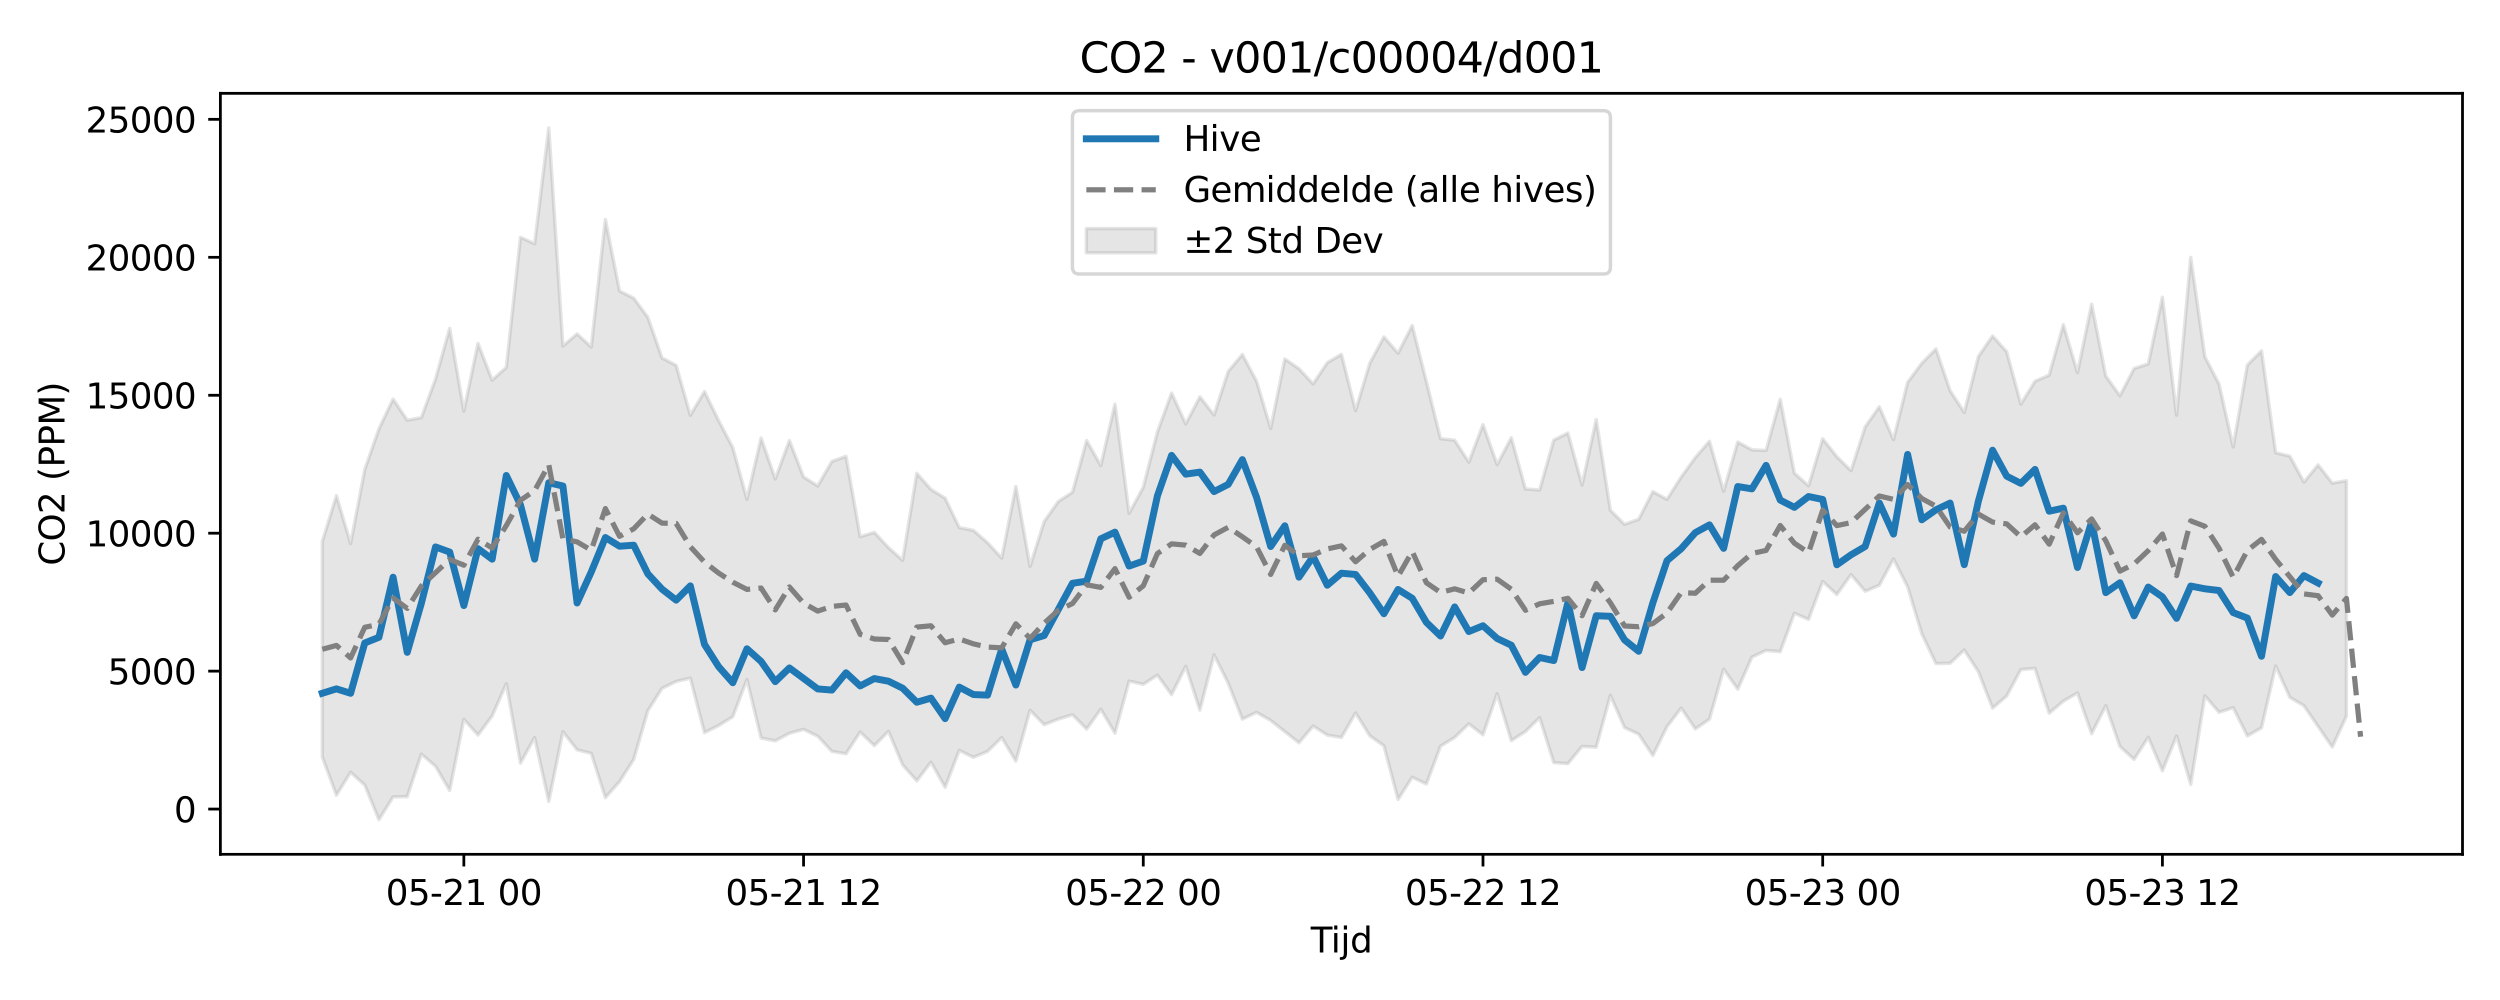 <?xml version="1.0" encoding="utf-8" standalone="no"?>
<!DOCTYPE svg PUBLIC "-//W3C//DTD SVG 1.1//EN"
  "http://www.w3.org/Graphics/SVG/1.1/DTD/svg11.dtd">
<svg xmlns:xlink="http://www.w3.org/1999/xlink" width="720pt" height="288pt" viewBox="0 0 720 288" xmlns="http://www.w3.org/2000/svg" version="1.1">
 <defs>
  <style type="text/css">*{stroke-linejoin: round; stroke-linecap: butt}</style>
 </defs>
 <g id="figure_1">
  <g id="patch_1">
   <path d="M 0 288 
L 720 288 
L 720 0 
L 0 0 
z
" style="fill: #ffffff"/>
  </g>
  <g id="axes_1">
   <g id="patch_2">
    <path d="M 63.47 246.04 
L 709.2 246.04 
L 709.2 26.88 
L 63.47 26.88 
z
" style="fill: #ffffff"/>
   </g>
   <g id="FillBetweenPolyCollection_1">
    <defs>
     <path id="mfea857aa6c" d="M 92.821 -132.054 
L 92.821 -69.975 
L 96.898 -58.999 
L 100.975 -65.583 
L 105.051 -61.902 
L 109.128 -51.922 
L 113.204 -58.474 
L 117.281 -58.574 
L 121.357 -70.798 
L 125.434 -67.307 
L 129.511 -60.344 
L 133.587 -80.841 
L 137.664 -76.312 
L 141.74 -81.782 
L 145.817 -91.081 
L 149.893 -68.21 
L 153.97 -75.585 
L 158.047 -57.185 
L 162.123 -77.263 
L 166.2 -72.052 
L 170.276 -71.029 
L 174.353 -58.283 
L 178.43 -62.899 
L 182.506 -69.274 
L 186.583 -83.303 
L 190.659 -89.756 
L 194.736 -91.736 
L 198.812 -92.7 
L 202.889 -77.012 
L 206.966 -79.043 
L 211.042 -81.582 
L 215.119 -92.284 
L 219.195 -75.438 
L 223.272 -74.632 
L 227.348 -76.808 
L 231.425 -77.941 
L 235.502 -75.975 
L 239.578 -71.598 
L 243.655 -70.934 
L 247.731 -77.173 
L 251.808 -73.251 
L 255.884 -77.37 
L 259.961 -67.697 
L 264.038 -63.11 
L 268.114 -68.499 
L 272.191 -61.257 
L 276.267 -71.893 
L 280.344 -69.884 
L 284.421 -71.6 
L 288.497 -75.577 
L 292.574 -68.783 
L 296.65 -83.441 
L 300.727 -79.294 
L 304.803 -80.9 
L 308.88 -82.152 
L 312.957 -78.029 
L 317.033 -83.745 
L 321.11 -76.859 
L 325.186 -91.837 
L 329.263 -90.915 
L 333.339 -93.556 
L 337.416 -87.937 
L 341.493 -96.091 
L 345.569 -83.481 
L 349.646 -99.398 
L 353.722 -91.257 
L 357.799 -80.893 
L 361.876 -82.843 
L 365.952 -80.51 
L 370.029 -77.289 
L 374.105 -74.078 
L 378.182 -78.895 
L 382.258 -76.293 
L 386.335 -75.614 
L 390.412 -82.674 
L 394.488 -76.112 
L 398.565 -73.192 
L 402.641 -57.764 
L 406.718 -64.152 
L 410.794 -62.203 
L 414.871 -73.1 
L 418.948 -75.61 
L 423.024 -79.529 
L 427.101 -76.381 
L 431.177 -88.206 
L 435.254 -74.687 
L 439.331 -77.323 
L 443.407 -81.313 
L 447.484 -68.361 
L 451.56 -68.074 
L 455.637 -73.038 
L 459.713 -72.796 
L 463.79 -87.736 
L 467.867 -78.456 
L 471.943 -76.563 
L 476.02 -70.4 
L 480.096 -78.723 
L 484.173 -84.074 
L 488.249 -78.067 
L 492.326 -80.875 
L 496.403 -95.287 
L 500.479 -89.508 
L 504.556 -98.753 
L 508.632 -100.675 
L 512.709 -100.31 
L 516.786 -111.386 
L 520.862 -109.603 
L 524.939 -120.545 
L 529.015 -116.781 
L 533.092 -122.515 
L 537.168 -117.712 
L 541.245 -119.445 
L 545.322 -127.027 
L 549.398 -119.003 
L 553.475 -105.485 
L 557.551 -96.894 
L 561.628 -96.974 
L 565.704 -100.795 
L 569.781 -94.563 
L 573.858 -84.042 
L 577.934 -87.558 
L 582.011 -95.163 
L 586.087 -95.51 
L 590.164 -82.598 
L 594.24 -86.057 
L 598.317 -88.437 
L 602.394 -76.693 
L 606.47 -84.758 
L 610.547 -73.008 
L 614.623 -69.289 
L 618.7 -75.658 
L 622.777 -65.997 
L 626.853 -76.038 
L 630.93 -62.093 
L 635.006 -87.605 
L 639.083 -82.86 
L 643.159 -84.189 
L 647.236 -76.063 
L 651.313 -78.372 
L 655.389 -96.195 
L 659.466 -87.16 
L 663.542 -84.752 
L 667.619 -78.768 
L 671.695 -72.855 
L 675.772 -81.743 
L 675.772 -149.561 
L 675.772 -149.561 
L 671.695 -148.866 
L 667.619 -154.112 
L 663.542 -149.153 
L 659.466 -156.622 
L 655.389 -157.617 
L 651.313 -186.95 
L 647.236 -182.865 
L 643.159 -159.282 
L 639.083 -177.389 
L 635.006 -185.242 
L 630.93 -213.871 
L 626.853 -168.417 
L 622.777 -202.408 
L 618.7 -183.195 
L 614.623 -181.873 
L 610.547 -174.006 
L 606.47 -179.712 
L 602.394 -200.389 
L 598.317 -180.67 
L 594.24 -194.494 
L 590.164 -179.974 
L 586.087 -178.218 
L 582.011 -171.608 
L 577.934 -186.688 
L 573.858 -191.237 
L 569.781 -185.329 
L 565.704 -169.21 
L 561.628 -175.492 
L 557.551 -187.507 
L 553.475 -183.383 
L 549.398 -177.898 
L 545.322 -161.357 
L 541.245 -170.859 
L 537.168 -165.045 
L 533.092 -152.453 
L 529.015 -156.464 
L 524.939 -161.631 
L 520.862 -148.089 
L 516.786 -151.726 
L 512.709 -173 
L 508.632 -158.283 
L 504.556 -158.438 
L 500.479 -160.697 
L 496.403 -146.526 
L 492.326 -160.918 
L 488.249 -156.224 
L 484.173 -150.588 
L 480.096 -144.183 
L 476.02 -146.429 
L 471.943 -138.442 
L 467.867 -136.995 
L 463.79 -141.054 
L 459.713 -167.151 
L 455.637 -148.317 
L 451.56 -163.293 
L 447.484 -161.252 
L 443.407 -146.895 
L 439.331 -147.174 
L 435.254 -161.939 
L 431.177 -154.189 
L 427.101 -165.699 
L 423.024 -154.893 
L 418.948 -161.218 
L 414.871 -161.662 
L 410.794 -178.136 
L 406.718 -194.234 
L 402.641 -186.279 
L 398.565 -190.959 
L 394.488 -183.366 
L 390.412 -169.753 
L 386.335 -185.963 
L 382.258 -183.54 
L 378.182 -177.44 
L 374.105 -181.798 
L 370.029 -184.623 
L 365.952 -164.615 
L 361.876 -178.23 
L 357.799 -185.917 
L 353.722 -181.015 
L 349.646 -168.493 
L 345.569 -173.719 
L 341.493 -165.903 
L 337.416 -174.798 
L 333.339 -163.606 
L 329.263 -147.669 
L 325.186 -140.154 
L 321.11 -171.623 
L 317.033 -153.912 
L 312.957 -161.13 
L 308.88 -146.225 
L 304.803 -143.587 
L 300.727 -137.784 
L 296.65 -124.871 
L 292.574 -147.904 
L 288.497 -127.271 
L 284.421 -131.686 
L 280.344 -135.248 
L 276.267 -136.066 
L 272.191 -144.53 
L 268.114 -147.051 
L 264.038 -151.694 
L 259.961 -126.619 
L 255.884 -130.286 
L 251.808 -134.681 
L 247.731 -133.433 
L 243.655 -156.575 
L 239.578 -155.11 
L 235.502 -148.041 
L 231.425 -150.646 
L 227.348 -161.128 
L 223.272 -150.08 
L 219.195 -161.858 
L 215.119 -144.215 
L 211.042 -159.091 
L 206.966 -166.874 
L 202.889 -175.227 
L 198.812 -168.404 
L 194.736 -182.761 
L 190.659 -184.922 
L 186.583 -196.602 
L 182.506 -202.139 
L 178.43 -204.184 
L 174.353 -224.78 
L 170.276 -188.059 
L 166.2 -191.837 
L 162.123 -188.343 
L 158.047 -251.158 
L 153.97 -217.798 
L 149.893 -219.652 
L 145.817 -182.196 
L 141.74 -178.53 
L 137.664 -189.09 
L 133.587 -169.601 
L 129.511 -193.434 
L 125.434 -178.848 
L 121.357 -167.716 
L 117.281 -166.993 
L 113.204 -173.071 
L 109.128 -164.456 
L 105.051 -152.783 
L 100.975 -131.443 
L 96.898 -145.233 
L 92.821 -132.054 
z
" style="stroke: #808080; stroke-opacity: 0.2"/>
    </defs>
    <g clip-path="url(#p4b8e45feac)">
     <use xlink:href="#mfea857aa6c" x="0" y="288" style="fill: #808080; fill-opacity: 0.2; stroke: #808080; stroke-opacity: 0.2"/>
    </g>
   </g>
   <g id="matplotlib.axis_1">
    <g id="xtick_1">
     <g id="line2d_1">
      <defs>
       <path id="m8dd50344a7" d="M 0 0 
L 0 3.5 
" style="stroke: #000000; stroke-width: 0.8"/>
      </defs>
      <g>
       <use xlink:href="#m8dd50344a7" x="133.587" y="246.04" style="stroke: #000000; stroke-width: 0.8"/>
      </g>
     </g>
     <g id="text_1">
      <!-- 05-21 00 -->
      <g transform="translate(111.107 260.638) scale(0.1 -0.1)">
       <defs>
        <path id="DejaVuSans-30" d="M 2034 4250 
Q 1547 4250 1301 3770 
Q 1056 3291 1056 2328 
Q 1056 1369 1301 889 
Q 1547 409 2034 409 
Q 2525 409 2770 889 
Q 3016 1369 3016 2328 
Q 3016 3291 2770 3770 
Q 2525 4250 2034 4250 
z
M 2034 4750 
Q 2819 4750 3233 4129 
Q 3647 3509 3647 2328 
Q 3647 1150 3233 529 
Q 2819 -91 2034 -91 
Q 1250 -91 836 529 
Q 422 1150 422 2328 
Q 422 3509 836 4129 
Q 1250 4750 2034 4750 
z
" transform="scale(0.016)"/>
        <path id="DejaVuSans-35" d="M 691 4666 
L 3169 4666 
L 3169 4134 
L 1269 4134 
L 1269 2991 
Q 1406 3038 1543 3061 
Q 1681 3084 1819 3084 
Q 2600 3084 3056 2656 
Q 3513 2228 3513 1497 
Q 3513 744 3044 326 
Q 2575 -91 1722 -91 
Q 1428 -91 1123 -41 
Q 819 9 494 109 
L 494 744 
Q 775 591 1075 516 
Q 1375 441 1709 441 
Q 2250 441 2565 725 
Q 2881 1009 2881 1497 
Q 2881 1984 2565 2268 
Q 2250 2553 1709 2553 
Q 1456 2553 1204 2497 
Q 953 2441 691 2322 
L 691 4666 
z
" transform="scale(0.016)"/>
        <path id="DejaVuSans-2d" d="M 313 2009 
L 1997 2009 
L 1997 1497 
L 313 1497 
L 313 2009 
z
" transform="scale(0.016)"/>
        <path id="DejaVuSans-32" d="M 1228 531 
L 3431 531 
L 3431 0 
L 469 0 
L 469 531 
Q 828 903 1448 1529 
Q 2069 2156 2228 2338 
Q 2531 2678 2651 2914 
Q 2772 3150 2772 3378 
Q 2772 3750 2511 3984 
Q 2250 4219 1831 4219 
Q 1534 4219 1204 4116 
Q 875 4013 500 3803 
L 500 4441 
Q 881 4594 1212 4672 
Q 1544 4750 1819 4750 
Q 2544 4750 2975 4387 
Q 3406 4025 3406 3419 
Q 3406 3131 3298 2873 
Q 3191 2616 2906 2266 
Q 2828 2175 2409 1742 
Q 1991 1309 1228 531 
z
" transform="scale(0.016)"/>
        <path id="DejaVuSans-31" d="M 794 531 
L 1825 531 
L 1825 4091 
L 703 3866 
L 703 4441 
L 1819 4666 
L 2450 4666 
L 2450 531 
L 3481 531 
L 3481 0 
L 794 0 
L 794 531 
z
" transform="scale(0.016)"/>
        <path id="DejaVuSans-20" transform="scale(0.016)"/>
       </defs>
       <use xlink:href="#DejaVuSans-30"/>
       <use xlink:href="#DejaVuSans-35" transform="translate(63.623 0)"/>
       <use xlink:href="#DejaVuSans-2d" transform="translate(127.246 0)"/>
       <use xlink:href="#DejaVuSans-32" transform="translate(163.33 0)"/>
       <use xlink:href="#DejaVuSans-31" transform="translate(226.953 0)"/>
       <use xlink:href="#DejaVuSans-20" transform="translate(290.576 0)"/>
       <use xlink:href="#DejaVuSans-30" transform="translate(322.363 0)"/>
       <use xlink:href="#DejaVuSans-30" transform="translate(385.986 0)"/>
      </g>
     </g>
    </g>
    <g id="xtick_2">
     <g id="line2d_2">
      <g>
       <use xlink:href="#m8dd50344a7" x="231.425" y="246.04" style="stroke: #000000; stroke-width: 0.8"/>
      </g>
     </g>
     <g id="text_2">
      <!-- 05-21 12 -->
      <g transform="translate(208.945 260.638) scale(0.1 -0.1)">
       <use xlink:href="#DejaVuSans-30"/>
       <use xlink:href="#DejaVuSans-35" transform="translate(63.623 0)"/>
       <use xlink:href="#DejaVuSans-2d" transform="translate(127.246 0)"/>
       <use xlink:href="#DejaVuSans-32" transform="translate(163.33 0)"/>
       <use xlink:href="#DejaVuSans-31" transform="translate(226.953 0)"/>
       <use xlink:href="#DejaVuSans-20" transform="translate(290.576 0)"/>
       <use xlink:href="#DejaVuSans-31" transform="translate(322.363 0)"/>
       <use xlink:href="#DejaVuSans-32" transform="translate(385.986 0)"/>
      </g>
     </g>
    </g>
    <g id="xtick_3">
     <g id="line2d_3">
      <g>
       <use xlink:href="#m8dd50344a7" x="329.263" y="246.04" style="stroke: #000000; stroke-width: 0.8"/>
      </g>
     </g>
     <g id="text_3">
      <!-- 05-22 00 -->
      <g transform="translate(306.782 260.638) scale(0.1 -0.1)">
       <use xlink:href="#DejaVuSans-30"/>
       <use xlink:href="#DejaVuSans-35" transform="translate(63.623 0)"/>
       <use xlink:href="#DejaVuSans-2d" transform="translate(127.246 0)"/>
       <use xlink:href="#DejaVuSans-32" transform="translate(163.33 0)"/>
       <use xlink:href="#DejaVuSans-32" transform="translate(226.953 0)"/>
       <use xlink:href="#DejaVuSans-20" transform="translate(290.576 0)"/>
       <use xlink:href="#DejaVuSans-30" transform="translate(322.363 0)"/>
       <use xlink:href="#DejaVuSans-30" transform="translate(385.986 0)"/>
      </g>
     </g>
    </g>
    <g id="xtick_4">
     <g id="line2d_4">
      <g>
       <use xlink:href="#m8dd50344a7" x="427.101" y="246.04" style="stroke: #000000; stroke-width: 0.8"/>
      </g>
     </g>
     <g id="text_4">
      <!-- 05-22 12 -->
      <g transform="translate(404.62 260.638) scale(0.1 -0.1)">
       <use xlink:href="#DejaVuSans-30"/>
       <use xlink:href="#DejaVuSans-35" transform="translate(63.623 0)"/>
       <use xlink:href="#DejaVuSans-2d" transform="translate(127.246 0)"/>
       <use xlink:href="#DejaVuSans-32" transform="translate(163.33 0)"/>
       <use xlink:href="#DejaVuSans-32" transform="translate(226.953 0)"/>
       <use xlink:href="#DejaVuSans-20" transform="translate(290.576 0)"/>
       <use xlink:href="#DejaVuSans-31" transform="translate(322.363 0)"/>
       <use xlink:href="#DejaVuSans-32" transform="translate(385.986 0)"/>
      </g>
     </g>
    </g>
    <g id="xtick_5">
     <g id="line2d_5">
      <g>
       <use xlink:href="#m8dd50344a7" x="524.939" y="246.04" style="stroke: #000000; stroke-width: 0.8"/>
      </g>
     </g>
     <g id="text_5">
      <!-- 05-23 00 -->
      <g transform="translate(502.458 260.638) scale(0.1 -0.1)">
       <defs>
        <path id="DejaVuSans-33" d="M 2597 2516 
Q 3050 2419 3304 2112 
Q 3559 1806 3559 1356 
Q 3559 666 3084 287 
Q 2609 -91 1734 -91 
Q 1441 -91 1130 -33 
Q 819 25 488 141 
L 488 750 
Q 750 597 1062 519 
Q 1375 441 1716 441 
Q 2309 441 2620 675 
Q 2931 909 2931 1356 
Q 2931 1769 2642 2001 
Q 2353 2234 1838 2234 
L 1294 2234 
L 1294 2753 
L 1863 2753 
Q 2328 2753 2575 2939 
Q 2822 3125 2822 3475 
Q 2822 3834 2567 4026 
Q 2313 4219 1838 4219 
Q 1578 4219 1281 4162 
Q 984 4106 628 3988 
L 628 4550 
Q 988 4650 1302 4700 
Q 1616 4750 1894 4750 
Q 2613 4750 3031 4423 
Q 3450 4097 3450 3541 
Q 3450 3153 3228 2886 
Q 3006 2619 2597 2516 
z
" transform="scale(0.016)"/>
       </defs>
       <use xlink:href="#DejaVuSans-30"/>
       <use xlink:href="#DejaVuSans-35" transform="translate(63.623 0)"/>
       <use xlink:href="#DejaVuSans-2d" transform="translate(127.246 0)"/>
       <use xlink:href="#DejaVuSans-32" transform="translate(163.33 0)"/>
       <use xlink:href="#DejaVuSans-33" transform="translate(226.953 0)"/>
       <use xlink:href="#DejaVuSans-20" transform="translate(290.576 0)"/>
       <use xlink:href="#DejaVuSans-30" transform="translate(322.363 0)"/>
       <use xlink:href="#DejaVuSans-30" transform="translate(385.986 0)"/>
      </g>
     </g>
    </g>
    <g id="xtick_6">
     <g id="line2d_6">
      <g>
       <use xlink:href="#m8dd50344a7" x="622.777" y="246.04" style="stroke: #000000; stroke-width: 0.8"/>
      </g>
     </g>
     <g id="text_6">
      <!-- 05-23 12 -->
      <g transform="translate(600.296 260.638) scale(0.1 -0.1)">
       <use xlink:href="#DejaVuSans-30"/>
       <use xlink:href="#DejaVuSans-35" transform="translate(63.623 0)"/>
       <use xlink:href="#DejaVuSans-2d" transform="translate(127.246 0)"/>
       <use xlink:href="#DejaVuSans-32" transform="translate(163.33 0)"/>
       <use xlink:href="#DejaVuSans-33" transform="translate(226.953 0)"/>
       <use xlink:href="#DejaVuSans-20" transform="translate(290.576 0)"/>
       <use xlink:href="#DejaVuSans-31" transform="translate(322.363 0)"/>
       <use xlink:href="#DejaVuSans-32" transform="translate(385.986 0)"/>
      </g>
     </g>
    </g>
    <g id="text_7">
     <!-- Tijd -->
     <g transform="translate(377.485 274.317) scale(0.1 -0.1)">
      <defs>
       <path id="DejaVuSans-54" d="M -19 4666 
L 3928 4666 
L 3928 4134 
L 2272 4134 
L 2272 0 
L 1638 0 
L 1638 4134 
L -19 4134 
L -19 4666 
z
" transform="scale(0.016)"/>
       <path id="DejaVuSans-69" d="M 603 3500 
L 1178 3500 
L 1178 0 
L 603 0 
L 603 3500 
z
M 603 4863 
L 1178 4863 
L 1178 4134 
L 603 4134 
L 603 4863 
z
" transform="scale(0.016)"/>
       <path id="DejaVuSans-6a" d="M 603 3500 
L 1178 3500 
L 1178 -63 
Q 1178 -731 923 -1031 
Q 669 -1331 103 -1331 
L -116 -1331 
L -116 -844 
L 38 -844 
Q 366 -844 484 -692 
Q 603 -541 603 -63 
L 603 3500 
z
M 603 4863 
L 1178 4863 
L 1178 4134 
L 603 4134 
L 603 4863 
z
" transform="scale(0.016)"/>
       <path id="DejaVuSans-64" d="M 2906 2969 
L 2906 4863 
L 3481 4863 
L 3481 0 
L 2906 0 
L 2906 525 
Q 2725 213 2448 61 
Q 2172 -91 1784 -91 
Q 1150 -91 751 415 
Q 353 922 353 1747 
Q 353 2572 751 3078 
Q 1150 3584 1784 3584 
Q 2172 3584 2448 3432 
Q 2725 3281 2906 2969 
z
M 947 1747 
Q 947 1113 1208 752 
Q 1469 391 1925 391 
Q 2381 391 2643 752 
Q 2906 1113 2906 1747 
Q 2906 2381 2643 2742 
Q 2381 3103 1925 3103 
Q 1469 3103 1208 2742 
Q 947 2381 947 1747 
z
" transform="scale(0.016)"/>
      </defs>
      <use xlink:href="#DejaVuSans-54"/>
      <use xlink:href="#DejaVuSans-69" transform="translate(57.959 0)"/>
      <use xlink:href="#DejaVuSans-6a" transform="translate(85.742 0)"/>
      <use xlink:href="#DejaVuSans-64" transform="translate(113.525 0)"/>
     </g>
    </g>
   </g>
   <g id="matplotlib.axis_2">
    <g id="ytick_1">
     <g id="line2d_7">
      <defs>
       <path id="m2e8851349b" d="M 0 0 
L -3.5 0 
" style="stroke: #000000; stroke-width: 0.8"/>
      </defs>
      <g>
       <use xlink:href="#m2e8851349b" x="63.47" y="233.017" style="stroke: #000000; stroke-width: 0.8"/>
      </g>
     </g>
     <g id="text_8">
      <!-- 0 -->
      <g transform="translate(50.108 236.816) scale(0.1 -0.1)">
       <use xlink:href="#DejaVuSans-30"/>
      </g>
     </g>
    </g>
    <g id="ytick_2">
     <g id="line2d_8">
      <g>
       <use xlink:href="#m2e8851349b" x="63.47" y="193.288" style="stroke: #000000; stroke-width: 0.8"/>
      </g>
     </g>
     <g id="text_9">
      <!-- 5000 -->
      <g transform="translate(31.02 197.087) scale(0.1 -0.1)">
       <use xlink:href="#DejaVuSans-35"/>
       <use xlink:href="#DejaVuSans-30" transform="translate(63.623 0)"/>
       <use xlink:href="#DejaVuSans-30" transform="translate(127.246 0)"/>
       <use xlink:href="#DejaVuSans-30" transform="translate(190.869 0)"/>
      </g>
     </g>
    </g>
    <g id="ytick_3">
     <g id="line2d_9">
      <g>
       <use xlink:href="#m2e8851349b" x="63.47" y="153.559" style="stroke: #000000; stroke-width: 0.8"/>
      </g>
     </g>
     <g id="text_10">
      <!-- 10000 -->
      <g transform="translate(24.657 157.359) scale(0.1 -0.1)">
       <use xlink:href="#DejaVuSans-31"/>
       <use xlink:href="#DejaVuSans-30" transform="translate(63.623 0)"/>
       <use xlink:href="#DejaVuSans-30" transform="translate(127.246 0)"/>
       <use xlink:href="#DejaVuSans-30" transform="translate(190.869 0)"/>
       <use xlink:href="#DejaVuSans-30" transform="translate(254.492 0)"/>
      </g>
     </g>
    </g>
    <g id="ytick_4">
     <g id="line2d_10">
      <g>
       <use xlink:href="#m2e8851349b" x="63.47" y="113.831" style="stroke: #000000; stroke-width: 0.8"/>
      </g>
     </g>
     <g id="text_11">
      <!-- 15000 -->
      <g transform="translate(24.657 117.63) scale(0.1 -0.1)">
       <use xlink:href="#DejaVuSans-31"/>
       <use xlink:href="#DejaVuSans-35" transform="translate(63.623 0)"/>
       <use xlink:href="#DejaVuSans-30" transform="translate(127.246 0)"/>
       <use xlink:href="#DejaVuSans-30" transform="translate(190.869 0)"/>
       <use xlink:href="#DejaVuSans-30" transform="translate(254.492 0)"/>
      </g>
     </g>
    </g>
    <g id="ytick_5">
     <g id="line2d_11">
      <g>
       <use xlink:href="#m2e8851349b" x="63.47" y="74.102" style="stroke: #000000; stroke-width: 0.8"/>
      </g>
     </g>
     <g id="text_12">
      <!-- 20000 -->
      <g transform="translate(24.657 77.902) scale(0.1 -0.1)">
       <use xlink:href="#DejaVuSans-32"/>
       <use xlink:href="#DejaVuSans-30" transform="translate(63.623 0)"/>
       <use xlink:href="#DejaVuSans-30" transform="translate(127.246 0)"/>
       <use xlink:href="#DejaVuSans-30" transform="translate(190.869 0)"/>
       <use xlink:href="#DejaVuSans-30" transform="translate(254.492 0)"/>
      </g>
     </g>
    </g>
    <g id="ytick_6">
     <g id="line2d_12">
      <g>
       <use xlink:href="#m2e8851349b" x="63.47" y="34.374" style="stroke: #000000; stroke-width: 0.8"/>
      </g>
     </g>
     <g id="text_13">
      <!-- 25000 -->
      <g transform="translate(24.657 38.173) scale(0.1 -0.1)">
       <use xlink:href="#DejaVuSans-32"/>
       <use xlink:href="#DejaVuSans-35" transform="translate(63.623 0)"/>
       <use xlink:href="#DejaVuSans-30" transform="translate(127.246 0)"/>
       <use xlink:href="#DejaVuSans-30" transform="translate(190.869 0)"/>
       <use xlink:href="#DejaVuSans-30" transform="translate(254.492 0)"/>
      </g>
     </g>
    </g>
    <g id="text_14">
     <!-- CO2 (PPM) -->
     <g transform="translate(18.578 162.903) rotate(-90) scale(0.1 -0.1)">
      <defs>
       <path id="DejaVuSans-43" d="M 4122 4306 
L 4122 3641 
Q 3803 3938 3442 4084 
Q 3081 4231 2675 4231 
Q 1875 4231 1450 3742 
Q 1025 3253 1025 2328 
Q 1025 1406 1450 917 
Q 1875 428 2675 428 
Q 3081 428 3442 575 
Q 3803 722 4122 1019 
L 4122 359 
Q 3791 134 3420 21 
Q 3050 -91 2638 -91 
Q 1578 -91 968 557 
Q 359 1206 359 2328 
Q 359 3453 968 4101 
Q 1578 4750 2638 4750 
Q 3056 4750 3426 4639 
Q 3797 4528 4122 4306 
z
" transform="scale(0.016)"/>
       <path id="DejaVuSans-4f" d="M 2522 4238 
Q 1834 4238 1429 3725 
Q 1025 3213 1025 2328 
Q 1025 1447 1429 934 
Q 1834 422 2522 422 
Q 3209 422 3611 934 
Q 4013 1447 4013 2328 
Q 4013 3213 3611 3725 
Q 3209 4238 2522 4238 
z
M 2522 4750 
Q 3503 4750 4090 4092 
Q 4678 3434 4678 2328 
Q 4678 1225 4090 567 
Q 3503 -91 2522 -91 
Q 1538 -91 948 565 
Q 359 1222 359 2328 
Q 359 3434 948 4092 
Q 1538 4750 2522 4750 
z
" transform="scale(0.016)"/>
       <path id="DejaVuSans-28" d="M 1984 4856 
Q 1566 4138 1362 3434 
Q 1159 2731 1159 2009 
Q 1159 1288 1364 580 
Q 1569 -128 1984 -844 
L 1484 -844 
Q 1016 -109 783 600 
Q 550 1309 550 2009 
Q 550 2706 781 3412 
Q 1013 4119 1484 4856 
L 1984 4856 
z
" transform="scale(0.016)"/>
       <path id="DejaVuSans-50" d="M 1259 4147 
L 1259 2394 
L 2053 2394 
Q 2494 2394 2734 2622 
Q 2975 2850 2975 3272 
Q 2975 3691 2734 3919 
Q 2494 4147 2053 4147 
L 1259 4147 
z
M 628 4666 
L 2053 4666 
Q 2838 4666 3239 4311 
Q 3641 3956 3641 3272 
Q 3641 2581 3239 2228 
Q 2838 1875 2053 1875 
L 1259 1875 
L 1259 0 
L 628 0 
L 628 4666 
z
" transform="scale(0.016)"/>
       <path id="DejaVuSans-4d" d="M 628 4666 
L 1569 4666 
L 2759 1491 
L 3956 4666 
L 4897 4666 
L 4897 0 
L 4281 0 
L 4281 4097 
L 3078 897 
L 2444 897 
L 1241 4097 
L 1241 0 
L 628 0 
L 628 4666 
z
" transform="scale(0.016)"/>
       <path id="DejaVuSans-29" d="M 513 4856 
L 1013 4856 
Q 1481 4119 1714 3412 
Q 1947 2706 1947 2009 
Q 1947 1309 1714 600 
Q 1481 -109 1013 -844 
L 513 -844 
Q 928 -128 1133 580 
Q 1338 1288 1338 2009 
Q 1338 2731 1133 3434 
Q 928 4138 513 4856 
z
" transform="scale(0.016)"/>
      </defs>
      <use xlink:href="#DejaVuSans-43"/>
      <use xlink:href="#DejaVuSans-4f" transform="translate(69.824 0)"/>
      <use xlink:href="#DejaVuSans-32" transform="translate(148.535 0)"/>
      <use xlink:href="#DejaVuSans-20" transform="translate(212.158 0)"/>
      <use xlink:href="#DejaVuSans-28" transform="translate(243.945 0)"/>
      <use xlink:href="#DejaVuSans-50" transform="translate(282.959 0)"/>
      <use xlink:href="#DejaVuSans-50" transform="translate(343.262 0)"/>
      <use xlink:href="#DejaVuSans-4d" transform="translate(403.564 0)"/>
      <use xlink:href="#DejaVuSans-29" transform="translate(489.844 0)"/>
     </g>
    </g>
   </g>
   <g id="line2d_13">
    <path d="M 92.821 199.664 
L 96.898 198.389 
L 100.975 199.668 
L 105.051 185.181 
L 109.128 183.541 
L 113.204 166.238 
L 117.281 187.874 
L 121.357 173.72 
L 125.434 157.516 
L 129.511 158.992 
L 133.587 174.401 
L 137.664 158.009 
L 141.74 161.042 
L 145.817 136.942 
L 149.893 145.386 
L 153.97 161.031 
L 158.047 139.027 
L 162.123 139.97 
L 166.2 173.659 
L 170.276 164.739 
L 174.353 154.81 
L 178.43 157.315 
L 182.506 157.016 
L 186.583 165.274 
L 190.659 169.668 
L 194.736 172.838 
L 198.812 168.732 
L 202.889 185.581 
L 206.966 191.998 
L 211.042 196.628 
L 215.119 186.852 
L 219.195 190.488 
L 223.272 196.31 
L 227.348 192.369 
L 235.502 198.408 
L 239.578 198.739 
L 243.655 193.765 
L 247.731 197.547 
L 251.808 195.425 
L 255.884 196.188 
L 259.961 198.196 
L 264.038 202.245 
L 268.114 201.056 
L 272.191 206.963 
L 276.267 197.891 
L 280.344 200.039 
L 284.421 200.193 
L 288.497 186.942 
L 292.574 197.29 
L 296.65 184.264 
L 300.727 183.03 
L 308.88 167.981 
L 312.957 167.374 
L 317.033 155.175 
L 321.11 153.26 
L 325.186 163.023 
L 329.263 161.598 
L 333.339 142.796 
L 337.416 131.153 
L 341.493 136.558 
L 345.569 135.968 
L 349.646 141.577 
L 353.722 139.503 
L 357.799 132.374 
L 361.876 143.196 
L 365.952 157.397 
L 370.029 151.43 
L 374.105 166.225 
L 378.182 160.274 
L 382.258 168.545 
L 386.335 165.081 
L 390.412 165.449 
L 394.488 170.751 
L 398.565 176.745 
L 402.641 169.769 
L 406.718 172.303 
L 410.794 179.237 
L 414.871 183.176 
L 418.948 174.798 
L 423.024 181.881 
L 427.101 180.22 
L 431.177 183.888 
L 435.254 185.822 
L 439.331 193.635 
L 443.407 189.365 
L 447.484 190.24 
L 451.56 173.527 
L 455.637 192.26 
L 459.713 177.333 
L 463.79 177.492 
L 467.867 184.296 
L 471.943 187.57 
L 476.02 173.63 
L 480.096 161.476 
L 484.173 158.038 
L 488.249 153.403 
L 492.326 151.165 
L 496.403 157.927 
L 500.479 140.121 
L 504.556 140.791 
L 508.632 134.029 
L 512.709 144.027 
L 516.786 146.117 
L 520.862 143.002 
L 524.939 143.842 
L 529.015 162.655 
L 533.092 159.789 
L 537.168 157.395 
L 541.245 144.854 
L 545.322 153.816 
L 549.398 130.874 
L 553.475 149.695 
L 557.551 146.825 
L 561.628 144.88 
L 565.704 162.628 
L 569.781 144.303 
L 573.858 129.664 
L 577.934 137.138 
L 582.011 139.209 
L 586.087 135.197 
L 590.164 147.224 
L 594.24 146.353 
L 598.317 163.439 
L 602.394 150.294 
L 606.47 170.677 
L 610.547 167.83 
L 614.623 177.352 
L 618.7 169.075 
L 622.777 171.901 
L 626.853 178.075 
L 630.93 168.781 
L 635.006 169.575 
L 639.083 170.065 
L 643.159 176.433 
L 647.236 178.006 
L 651.313 189.005 
L 655.389 166.047 
L 659.466 170.656 
L 663.542 165.767 
L 667.619 167.917 
L 667.619 167.917 
" clip-path="url(#p4b8e45feac)" style="fill: none; stroke: #1f77b4; stroke-width: 2; stroke-linecap: square"/>
   </g>
   <g id="line2d_14">
    <path d="M 92.821 186.985 
L 96.898 185.884 
L 100.975 189.487 
L 105.051 180.657 
L 109.128 179.811 
L 113.204 172.227 
L 117.281 175.217 
L 121.357 168.743 
L 129.511 161.111 
L 133.587 162.779 
L 137.664 155.299 
L 141.74 157.844 
L 145.817 151.362 
L 149.893 144.069 
L 153.97 141.308 
L 158.047 133.828 
L 162.123 155.197 
L 166.2 156.055 
L 170.276 158.456 
L 174.353 146.468 
L 178.43 154.458 
L 182.506 152.294 
L 186.583 148.048 
L 190.659 150.661 
L 194.736 150.752 
L 198.812 157.448 
L 202.889 161.88 
L 206.966 165.041 
L 211.042 167.664 
L 215.119 169.751 
L 219.195 169.352 
L 223.272 175.644 
L 227.348 169.032 
L 231.425 173.706 
L 235.502 175.992 
L 239.578 174.646 
L 243.655 174.246 
L 247.731 182.697 
L 251.808 184.034 
L 255.884 184.172 
L 259.961 190.842 
L 264.038 180.598 
L 268.114 180.225 
L 272.191 185.107 
L 276.267 184.02 
L 280.344 185.434 
L 284.421 186.357 
L 288.497 186.576 
L 292.574 179.657 
L 296.65 183.844 
L 300.727 179.461 
L 304.803 175.756 
L 308.88 173.811 
L 312.957 168.421 
L 317.033 169.171 
L 321.11 163.759 
L 325.186 172.004 
L 329.263 168.708 
L 333.339 159.419 
L 337.416 156.632 
L 341.493 157.003 
L 345.569 159.4 
L 349.646 154.055 
L 353.722 151.864 
L 357.799 154.595 
L 361.876 157.463 
L 365.952 165.438 
L 370.029 157.044 
L 374.105 160.062 
L 378.182 159.833 
L 382.258 158.083 
L 386.335 157.212 
L 390.412 161.786 
L 394.488 158.261 
L 398.565 155.925 
L 402.641 165.979 
L 406.718 158.807 
L 410.794 167.831 
L 414.871 170.619 
L 418.948 169.586 
L 423.024 170.789 
L 427.101 166.96 
L 431.177 166.803 
L 435.254 169.687 
L 439.331 175.752 
L 443.407 173.896 
L 447.484 173.193 
L 451.56 172.316 
L 455.637 177.323 
L 459.713 168.027 
L 463.79 173.605 
L 467.867 180.274 
L 471.943 180.498 
L 476.02 179.586 
L 480.096 176.547 
L 484.173 170.669 
L 488.249 170.854 
L 492.326 167.103 
L 496.403 167.093 
L 500.479 162.897 
L 504.556 159.404 
L 508.632 158.521 
L 512.709 151.345 
L 516.786 156.444 
L 520.862 159.154 
L 524.939 146.912 
L 529.015 151.377 
L 533.092 150.516 
L 541.245 142.848 
L 545.322 143.808 
L 549.398 139.549 
L 553.475 143.566 
L 557.551 145.799 
L 561.628 151.767 
L 565.704 152.998 
L 569.781 148.054 
L 573.858 150.361 
L 577.934 150.877 
L 582.011 154.615 
L 586.087 151.136 
L 590.164 156.714 
L 594.24 147.724 
L 598.317 153.446 
L 602.394 149.459 
L 606.47 155.765 
L 610.547 164.493 
L 614.623 162.419 
L 618.7 158.573 
L 622.777 153.797 
L 626.853 165.773 
L 630.93 150.018 
L 635.006 151.576 
L 639.083 157.876 
L 643.159 166.265 
L 647.236 158.536 
L 651.313 155.339 
L 655.389 161.094 
L 663.542 171.048 
L 667.619 171.56 
L 671.695 177.139 
L 675.772 172.348 
L 679.849 212.175 
L 679.849 212.175 
" clip-path="url(#p4b8e45feac)" style="fill: none; stroke-dasharray: 5.55,2.4; stroke-dashoffset: 0; stroke: #808080; stroke-width: 1.5"/>
   </g>
   <g id="patch_3">
    <path d="M 63.47 246.04 
L 63.47 26.88 
" style="fill: none; stroke: #000000; stroke-width: 0.8; stroke-linejoin: miter; stroke-linecap: square"/>
   </g>
   <g id="patch_4">
    <path d="M 709.2 246.04 
L 709.2 26.88 
" style="fill: none; stroke: #000000; stroke-width: 0.8; stroke-linejoin: miter; stroke-linecap: square"/>
   </g>
   <g id="patch_5">
    <path d="M 63.47 246.04 
L 709.2 246.04 
" style="fill: none; stroke: #000000; stroke-width: 0.8; stroke-linejoin: miter; stroke-linecap: square"/>
   </g>
   <g id="patch_6">
    <path d="M 63.47 26.88 
L 709.2 26.88 
" style="fill: none; stroke: #000000; stroke-width: 0.8; stroke-linejoin: miter; stroke-linecap: square"/>
   </g>
   <g id="text_15">
    <!-- CO2 - v001/c00004/d001 -->
    <g transform="translate(310.932 20.88) scale(0.12 -0.12)">
     <defs>
      <path id="DejaVuSans-76" d="M 191 3500 
L 800 3500 
L 1894 563 
L 2988 3500 
L 3597 3500 
L 2284 0 
L 1503 0 
L 191 3500 
z
" transform="scale(0.016)"/>
      <path id="DejaVuSans-2f" d="M 1625 4666 
L 2156 4666 
L 531 -594 
L 0 -594 
L 1625 4666 
z
" transform="scale(0.016)"/>
      <path id="DejaVuSans-63" d="M 3122 3366 
L 3122 2828 
Q 2878 2963 2633 3030 
Q 2388 3097 2138 3097 
Q 1578 3097 1268 2742 
Q 959 2388 959 1747 
Q 959 1106 1268 751 
Q 1578 397 2138 397 
Q 2388 397 2633 464 
Q 2878 531 3122 666 
L 3122 134 
Q 2881 22 2623 -34 
Q 2366 -91 2075 -91 
Q 1284 -91 818 406 
Q 353 903 353 1747 
Q 353 2603 823 3093 
Q 1294 3584 2113 3584 
Q 2378 3584 2631 3529 
Q 2884 3475 3122 3366 
z
" transform="scale(0.016)"/>
      <path id="DejaVuSans-34" d="M 2419 4116 
L 825 1625 
L 2419 1625 
L 2419 4116 
z
M 2253 4666 
L 3047 4666 
L 3047 1625 
L 3713 1625 
L 3713 1100 
L 3047 1100 
L 3047 0 
L 2419 0 
L 2419 1100 
L 313 1100 
L 313 1709 
L 2253 4666 
z
" transform="scale(0.016)"/>
     </defs>
     <use xlink:href="#DejaVuSans-43"/>
     <use xlink:href="#DejaVuSans-4f" transform="translate(69.824 0)"/>
     <use xlink:href="#DejaVuSans-32" transform="translate(148.535 0)"/>
     <use xlink:href="#DejaVuSans-20" transform="translate(212.158 0)"/>
     <use xlink:href="#DejaVuSans-2d" transform="translate(243.945 0)"/>
     <use xlink:href="#DejaVuSans-20" transform="translate(280.029 0)"/>
     <use xlink:href="#DejaVuSans-76" transform="translate(311.816 0)"/>
     <use xlink:href="#DejaVuSans-30" transform="translate(370.996 0)"/>
     <use xlink:href="#DejaVuSans-30" transform="translate(434.619 0)"/>
     <use xlink:href="#DejaVuSans-31" transform="translate(498.242 0)"/>
     <use xlink:href="#DejaVuSans-2f" transform="translate(561.865 0)"/>
     <use xlink:href="#DejaVuSans-63" transform="translate(595.557 0)"/>
     <use xlink:href="#DejaVuSans-30" transform="translate(650.537 0)"/>
     <use xlink:href="#DejaVuSans-30" transform="translate(714.16 0)"/>
     <use xlink:href="#DejaVuSans-30" transform="translate(777.783 0)"/>
     <use xlink:href="#DejaVuSans-30" transform="translate(841.406 0)"/>
     <use xlink:href="#DejaVuSans-34" transform="translate(905.029 0)"/>
     <use xlink:href="#DejaVuSans-2f" transform="translate(968.652 0)"/>
     <use xlink:href="#DejaVuSans-64" transform="translate(1002.344 0)"/>
     <use xlink:href="#DejaVuSans-30" transform="translate(1065.82 0)"/>
     <use xlink:href="#DejaVuSans-30" transform="translate(1129.443 0)"/>
     <use xlink:href="#DejaVuSans-31" transform="translate(1193.066 0)"/>
    </g>
   </g>
   <g id="legend_1">
    <g id="patch_7">
     <path d="M 310.863 78.914 
L 461.807 78.914 
Q 463.807 78.914 463.807 76.914 
L 463.807 33.88 
Q 463.807 31.88 461.807 31.88 
L 310.863 31.88 
Q 308.863 31.88 308.863 33.88 
L 308.863 76.914 
Q 308.863 78.914 310.863 78.914 
z
" style="fill: #ffffff; opacity: 0.8; stroke: #cccccc; stroke-linejoin: miter"/>
    </g>
    <g id="line2d_15">
     <path d="M 312.863 39.978 
L 322.863 39.978 
L 332.863 39.978 
" style="fill: none; stroke: #1f77b4; stroke-width: 2; stroke-linecap: square"/>
    </g>
    <g id="text_16">
     <!-- Hive -->
     <g transform="translate(340.863 43.478) scale(0.1 -0.1)">
      <defs>
       <path id="DejaVuSans-48" d="M 628 4666 
L 1259 4666 
L 1259 2753 
L 3553 2753 
L 3553 4666 
L 4184 4666 
L 4184 0 
L 3553 0 
L 3553 2222 
L 1259 2222 
L 1259 0 
L 628 0 
L 628 4666 
z
" transform="scale(0.016)"/>
       <path id="DejaVuSans-65" d="M 3597 1894 
L 3597 1613 
L 953 1613 
Q 991 1019 1311 708 
Q 1631 397 2203 397 
Q 2534 397 2845 478 
Q 3156 559 3463 722 
L 3463 178 
Q 3153 47 2828 -22 
Q 2503 -91 2169 -91 
Q 1331 -91 842 396 
Q 353 884 353 1716 
Q 353 2575 817 3079 
Q 1281 3584 2069 3584 
Q 2775 3584 3186 3129 
Q 3597 2675 3597 1894 
z
M 3022 2063 
Q 3016 2534 2758 2815 
Q 2500 3097 2075 3097 
Q 1594 3097 1305 2825 
Q 1016 2553 972 2059 
L 3022 2063 
z
" transform="scale(0.016)"/>
      </defs>
      <use xlink:href="#DejaVuSans-48"/>
      <use xlink:href="#DejaVuSans-69" transform="translate(75.195 0)"/>
      <use xlink:href="#DejaVuSans-76" transform="translate(102.979 0)"/>
      <use xlink:href="#DejaVuSans-65" transform="translate(162.158 0)"/>
     </g>
    </g>
    <g id="line2d_16">
     <path d="M 312.863 54.657 
L 322.863 54.657 
L 332.863 54.657 
" style="fill: none; stroke-dasharray: 5.55,2.4; stroke-dashoffset: 0; stroke: #808080; stroke-width: 1.5"/>
    </g>
    <g id="text_17">
     <!-- Gemiddelde (alle hives) -->
     <g transform="translate(340.863 58.157) scale(0.1 -0.1)">
      <defs>
       <path id="DejaVuSans-47" d="M 3809 666 
L 3809 1919 
L 2778 1919 
L 2778 2438 
L 4434 2438 
L 4434 434 
Q 4069 175 3628 42 
Q 3188 -91 2688 -91 
Q 1594 -91 976 548 
Q 359 1188 359 2328 
Q 359 3472 976 4111 
Q 1594 4750 2688 4750 
Q 3144 4750 3555 4637 
Q 3966 4525 4313 4306 
L 4313 3634 
Q 3963 3931 3569 4081 
Q 3175 4231 2741 4231 
Q 1884 4231 1454 3753 
Q 1025 3275 1025 2328 
Q 1025 1384 1454 906 
Q 1884 428 2741 428 
Q 3075 428 3337 486 
Q 3600 544 3809 666 
z
" transform="scale(0.016)"/>
       <path id="DejaVuSans-6d" d="M 3328 2828 
Q 3544 3216 3844 3400 
Q 4144 3584 4550 3584 
Q 5097 3584 5394 3201 
Q 5691 2819 5691 2113 
L 5691 0 
L 5113 0 
L 5113 2094 
Q 5113 2597 4934 2840 
Q 4756 3084 4391 3084 
Q 3944 3084 3684 2787 
Q 3425 2491 3425 1978 
L 3425 0 
L 2847 0 
L 2847 2094 
Q 2847 2600 2669 2842 
Q 2491 3084 2119 3084 
Q 1678 3084 1418 2786 
Q 1159 2488 1159 1978 
L 1159 0 
L 581 0 
L 581 3500 
L 1159 3500 
L 1159 2956 
Q 1356 3278 1631 3431 
Q 1906 3584 2284 3584 
Q 2666 3584 2933 3390 
Q 3200 3197 3328 2828 
z
" transform="scale(0.016)"/>
       <path id="DejaVuSans-6c" d="M 603 4863 
L 1178 4863 
L 1178 0 
L 603 0 
L 603 4863 
z
" transform="scale(0.016)"/>
       <path id="DejaVuSans-61" d="M 2194 1759 
Q 1497 1759 1228 1600 
Q 959 1441 959 1056 
Q 959 750 1161 570 
Q 1363 391 1709 391 
Q 2188 391 2477 730 
Q 2766 1069 2766 1631 
L 2766 1759 
L 2194 1759 
z
M 3341 1997 
L 3341 0 
L 2766 0 
L 2766 531 
Q 2569 213 2275 61 
Q 1981 -91 1556 -91 
Q 1019 -91 701 211 
Q 384 513 384 1019 
Q 384 1609 779 1909 
Q 1175 2209 1959 2209 
L 2766 2209 
L 2766 2266 
Q 2766 2663 2505 2880 
Q 2244 3097 1772 3097 
Q 1472 3097 1187 3025 
Q 903 2953 641 2809 
L 641 3341 
Q 956 3463 1253 3523 
Q 1550 3584 1831 3584 
Q 2591 3584 2966 3190 
Q 3341 2797 3341 1997 
z
" transform="scale(0.016)"/>
       <path id="DejaVuSans-68" d="M 3513 2113 
L 3513 0 
L 2938 0 
L 2938 2094 
Q 2938 2591 2744 2837 
Q 2550 3084 2163 3084 
Q 1697 3084 1428 2787 
Q 1159 2491 1159 1978 
L 1159 0 
L 581 0 
L 581 4863 
L 1159 4863 
L 1159 2956 
Q 1366 3272 1645 3428 
Q 1925 3584 2291 3584 
Q 2894 3584 3203 3211 
Q 3513 2838 3513 2113 
z
" transform="scale(0.016)"/>
       <path id="DejaVuSans-73" d="M 2834 3397 
L 2834 2853 
Q 2591 2978 2328 3040 
Q 2066 3103 1784 3103 
Q 1356 3103 1142 2972 
Q 928 2841 928 2578 
Q 928 2378 1081 2264 
Q 1234 2150 1697 2047 
L 1894 2003 
Q 2506 1872 2764 1633 
Q 3022 1394 3022 966 
Q 3022 478 2636 193 
Q 2250 -91 1575 -91 
Q 1294 -91 989 -36 
Q 684 19 347 128 
L 347 722 
Q 666 556 975 473 
Q 1284 391 1588 391 
Q 1994 391 2212 530 
Q 2431 669 2431 922 
Q 2431 1156 2273 1281 
Q 2116 1406 1581 1522 
L 1381 1569 
Q 847 1681 609 1914 
Q 372 2147 372 2553 
Q 372 3047 722 3315 
Q 1072 3584 1716 3584 
Q 2034 3584 2315 3537 
Q 2597 3491 2834 3397 
z
" transform="scale(0.016)"/>
      </defs>
      <use xlink:href="#DejaVuSans-47"/>
      <use xlink:href="#DejaVuSans-65" transform="translate(77.49 0)"/>
      <use xlink:href="#DejaVuSans-6d" transform="translate(139.014 0)"/>
      <use xlink:href="#DejaVuSans-69" transform="translate(236.426 0)"/>
      <use xlink:href="#DejaVuSans-64" transform="translate(264.209 0)"/>
      <use xlink:href="#DejaVuSans-64" transform="translate(327.686 0)"/>
      <use xlink:href="#DejaVuSans-65" transform="translate(391.162 0)"/>
      <use xlink:href="#DejaVuSans-6c" transform="translate(452.686 0)"/>
      <use xlink:href="#DejaVuSans-64" transform="translate(480.469 0)"/>
      <use xlink:href="#DejaVuSans-65" transform="translate(543.945 0)"/>
      <use xlink:href="#DejaVuSans-20" transform="translate(605.469 0)"/>
      <use xlink:href="#DejaVuSans-28" transform="translate(637.256 0)"/>
      <use xlink:href="#DejaVuSans-61" transform="translate(676.27 0)"/>
      <use xlink:href="#DejaVuSans-6c" transform="translate(737.549 0)"/>
      <use xlink:href="#DejaVuSans-6c" transform="translate(765.332 0)"/>
      <use xlink:href="#DejaVuSans-65" transform="translate(793.115 0)"/>
      <use xlink:href="#DejaVuSans-20" transform="translate(854.639 0)"/>
      <use xlink:href="#DejaVuSans-68" transform="translate(886.426 0)"/>
      <use xlink:href="#DejaVuSans-69" transform="translate(949.805 0)"/>
      <use xlink:href="#DejaVuSans-76" transform="translate(977.588 0)"/>
      <use xlink:href="#DejaVuSans-65" transform="translate(1036.768 0)"/>
      <use xlink:href="#DejaVuSans-73" transform="translate(1098.291 0)"/>
      <use xlink:href="#DejaVuSans-29" transform="translate(1150.391 0)"/>
     </g>
    </g>
    <g id="patch_8">
     <path d="M 312.863 72.835 
L 332.863 72.835 
L 332.863 65.835 
L 312.863 65.835 
z
" style="fill: #808080; fill-opacity: 0.2; stroke: #808080; stroke-opacity: 0.2; stroke-linejoin: miter"/>
    </g>
    <g id="text_18">
     <!-- ±2 Std Dev -->
     <g transform="translate(340.863 72.835) scale(0.1 -0.1)">
      <defs>
       <path id="DejaVuSans-b1" d="M 2944 4013 
L 2944 2803 
L 4684 2803 
L 4684 2272 
L 2944 2272 
L 2944 1063 
L 2419 1063 
L 2419 2272 
L 678 2272 
L 678 2803 
L 2419 2803 
L 2419 4013 
L 2944 4013 
z
M 678 531 
L 4684 531 
L 4684 0 
L 678 0 
L 678 531 
z
" transform="scale(0.016)"/>
       <path id="DejaVuSans-53" d="M 3425 4513 
L 3425 3897 
Q 3066 4069 2747 4153 
Q 2428 4238 2131 4238 
Q 1616 4238 1336 4038 
Q 1056 3838 1056 3469 
Q 1056 3159 1242 3001 
Q 1428 2844 1947 2747 
L 2328 2669 
Q 3034 2534 3370 2195 
Q 3706 1856 3706 1288 
Q 3706 609 3251 259 
Q 2797 -91 1919 -91 
Q 1588 -91 1214 -16 
Q 841 59 441 206 
L 441 856 
Q 825 641 1194 531 
Q 1563 422 1919 422 
Q 2459 422 2753 634 
Q 3047 847 3047 1241 
Q 3047 1584 2836 1778 
Q 2625 1972 2144 2069 
L 1759 2144 
Q 1053 2284 737 2584 
Q 422 2884 422 3419 
Q 422 4038 858 4394 
Q 1294 4750 2059 4750 
Q 2388 4750 2728 4690 
Q 3069 4631 3425 4513 
z
" transform="scale(0.016)"/>
       <path id="DejaVuSans-74" d="M 1172 4494 
L 1172 3500 
L 2356 3500 
L 2356 3053 
L 1172 3053 
L 1172 1153 
Q 1172 725 1289 603 
Q 1406 481 1766 481 
L 2356 481 
L 2356 0 
L 1766 0 
Q 1100 0 847 248 
Q 594 497 594 1153 
L 594 3053 
L 172 3053 
L 172 3500 
L 594 3500 
L 594 4494 
L 1172 4494 
z
" transform="scale(0.016)"/>
       <path id="DejaVuSans-44" d="M 1259 4147 
L 1259 519 
L 2022 519 
Q 2988 519 3436 956 
Q 3884 1394 3884 2338 
Q 3884 3275 3436 3711 
Q 2988 4147 2022 4147 
L 1259 4147 
z
M 628 4666 
L 1925 4666 
Q 3281 4666 3915 4102 
Q 4550 3538 4550 2338 
Q 4550 1131 3912 565 
Q 3275 0 1925 0 
L 628 0 
L 628 4666 
z
" transform="scale(0.016)"/>
      </defs>
      <use xlink:href="#DejaVuSans-b1"/>
      <use xlink:href="#DejaVuSans-32" transform="translate(83.789 0)"/>
      <use xlink:href="#DejaVuSans-20" transform="translate(147.412 0)"/>
      <use xlink:href="#DejaVuSans-53" transform="translate(179.199 0)"/>
      <use xlink:href="#DejaVuSans-74" transform="translate(242.676 0)"/>
      <use xlink:href="#DejaVuSans-64" transform="translate(281.885 0)"/>
      <use xlink:href="#DejaVuSans-20" transform="translate(345.361 0)"/>
      <use xlink:href="#DejaVuSans-44" transform="translate(377.148 0)"/>
      <use xlink:href="#DejaVuSans-65" transform="translate(454.15 0)"/>
      <use xlink:href="#DejaVuSans-76" transform="translate(515.674 0)"/>
     </g>
    </g>
   </g>
  </g>
 </g>
 <defs>
  <clipPath id="p4b8e45feac">
   <rect x="63.47" y="26.88" width="645.73" height="219.16"/>
  </clipPath>
 </defs>
</svg>
